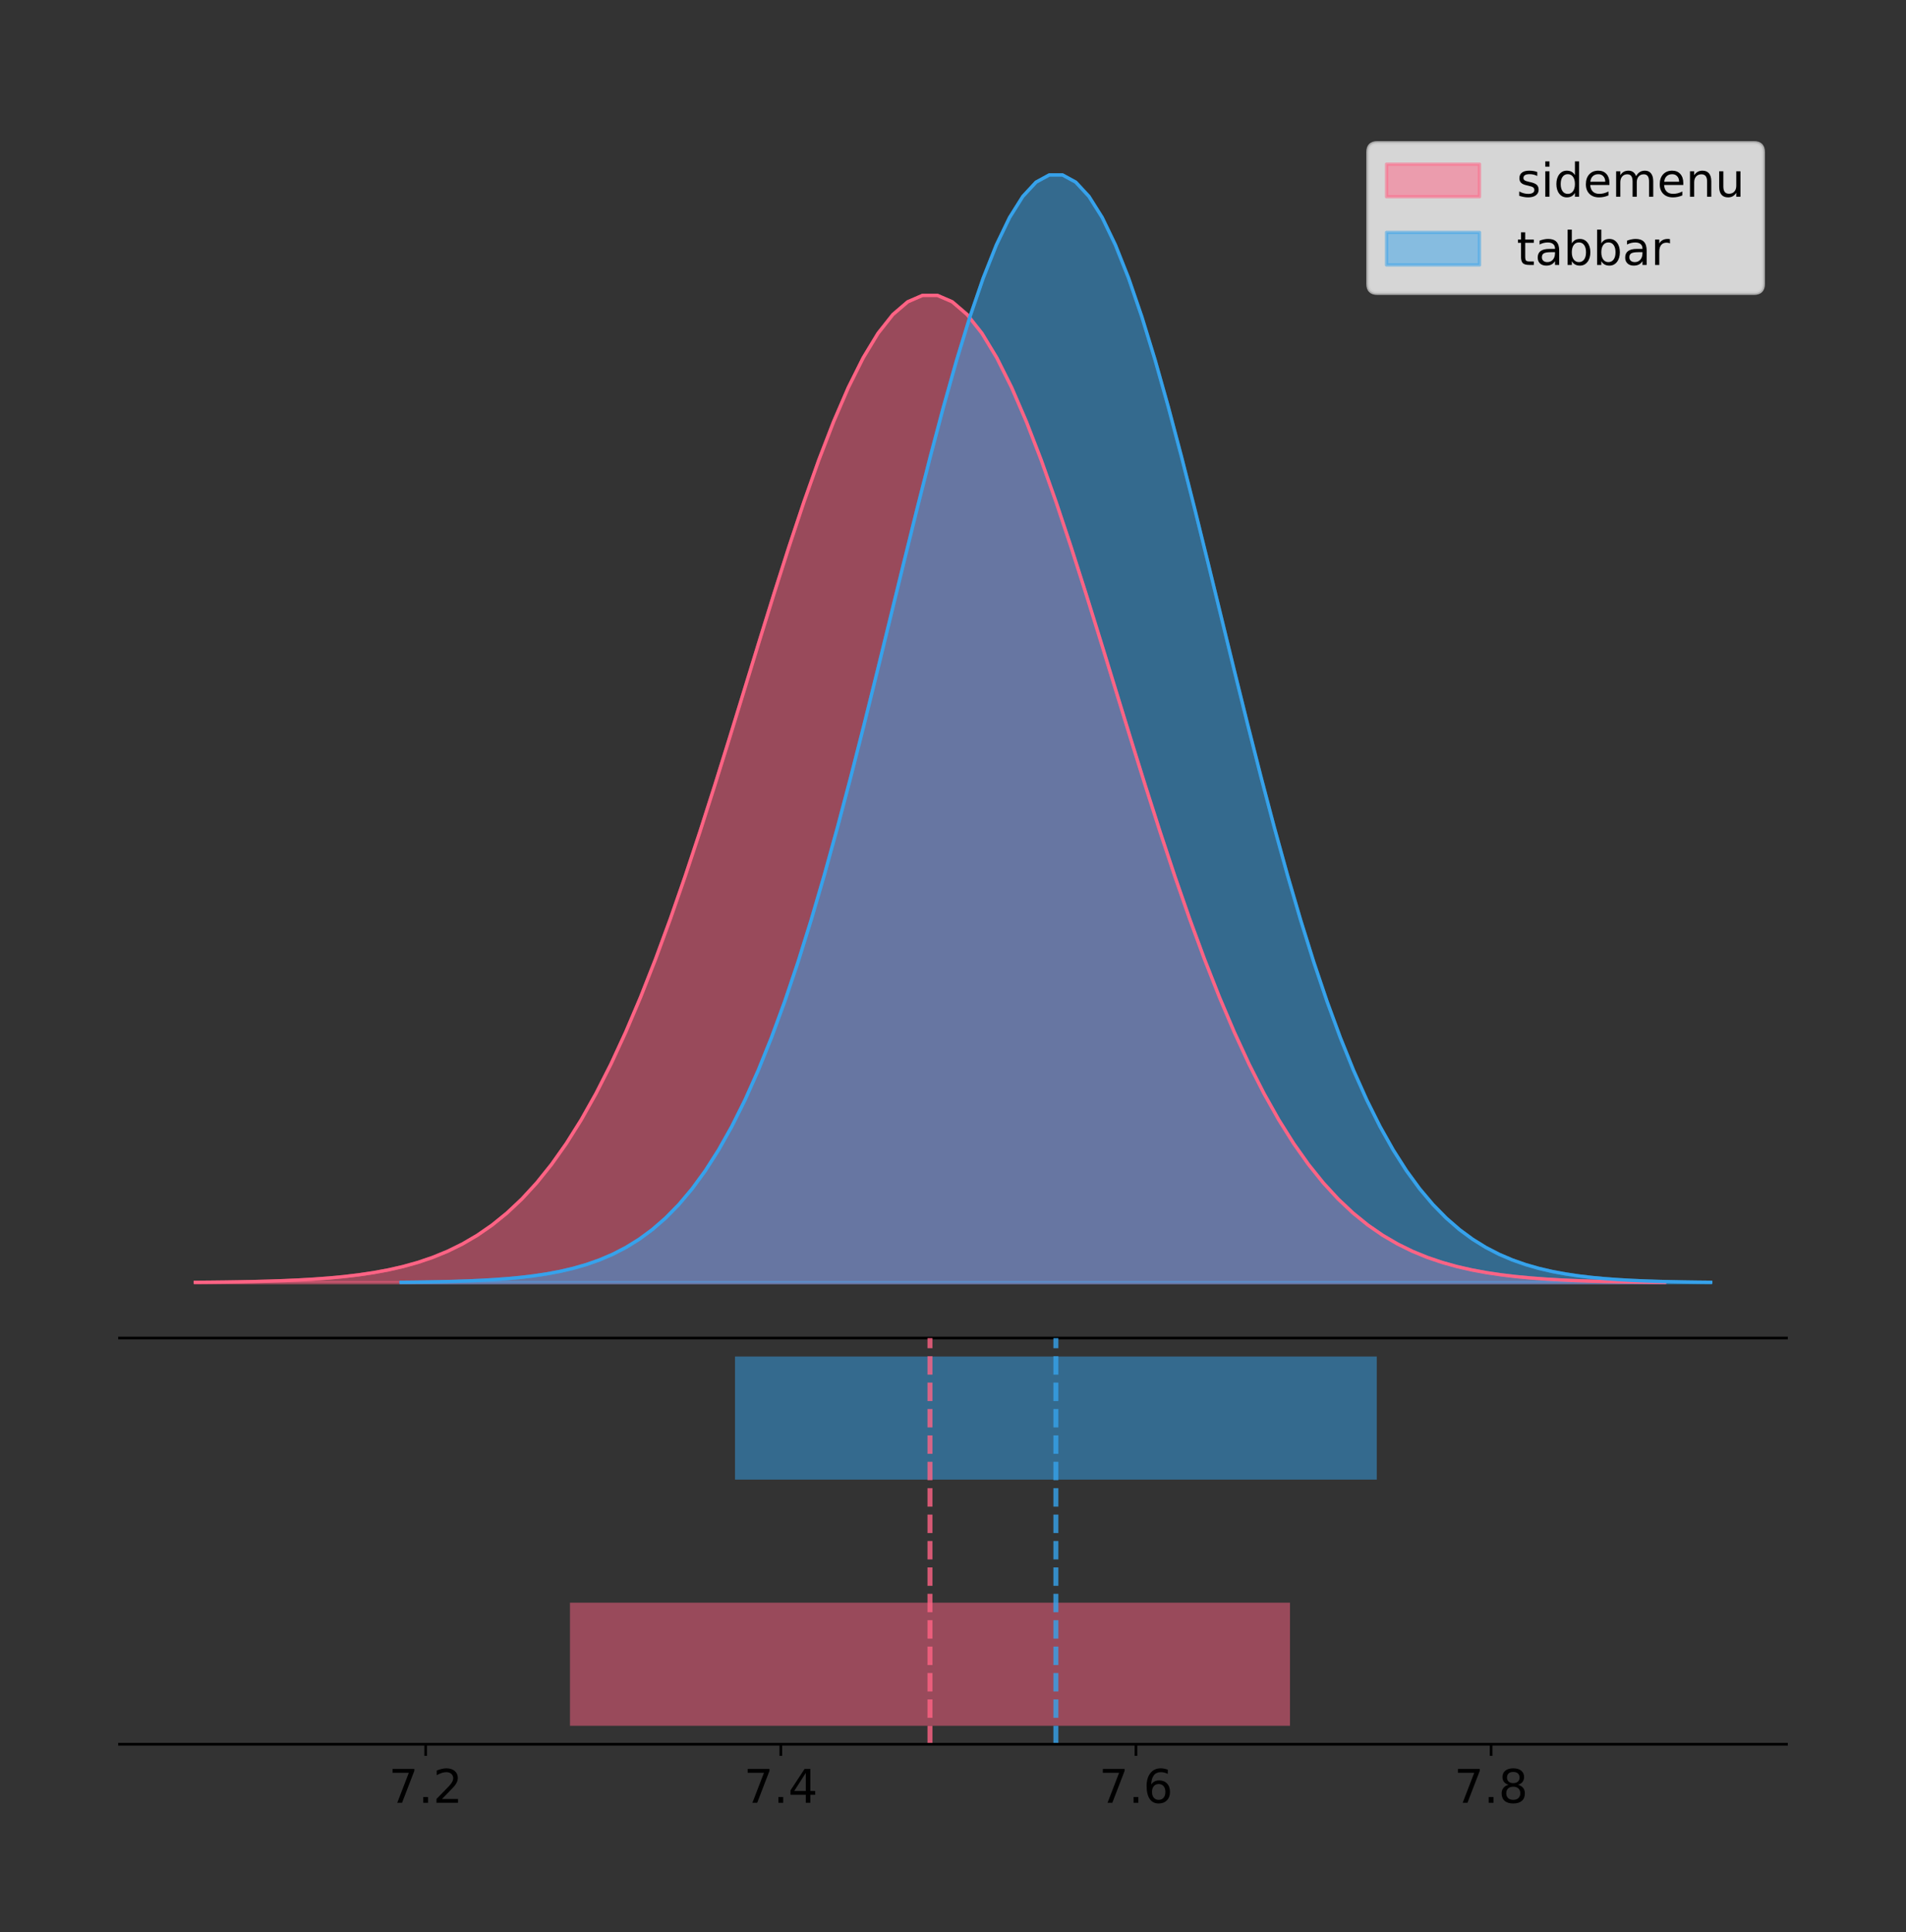 <?xml version="1.0" encoding="utf-8" standalone="no"?>
<!DOCTYPE svg PUBLIC "-//W3C//DTD SVG 1.1//EN"
  "http://www.w3.org/Graphics/SVG/1.1/DTD/svg11.dtd">
<!-- Created with matplotlib (https://matplotlib.org/) -->
<svg height="581.789pt" version="1.1" viewBox="0 0 574.2 581.789" width="574.2pt" xmlns="http://www.w3.org/2000/svg" xmlns:xlink="http://www.w3.org/1999/xlink">
 <rect x="0" y="0" width="574.2" height="581.789" fill="#333333" stroke="none"/>
 <defs>
  <style type="text/css">
*{stroke-linecap:butt;stroke-linejoin:round;}
  </style>
 </defs>
 <g id="figure_1">
  <g id="patch_1">
   <path d="M 0 581.789 
L 574.2 581.789 
L 574.2 0 
L 0 0 
z
" style="fill:none;"/>
  </g>
  <g id="axes_1">
   <g id="patch_2">
    <path d="M 36 402.93 
L 538.2 402.93 
L 538.2 36 
L 36 36 
z
" style="fill:none;"/>
   </g>
   <g id="PolyCollection_1">
    <defs>
     <path d="M 58.827 -195.538 
L 58.827 -195.638 
L 63.299 -195.675 
L 67.77 -195.726 
L 72.242 -195.794 
L 76.713 -195.883 
L 81.185 -196.001 
L 85.656 -196.155 
L 90.128 -196.355 
L 94.599 -196.613 
L 99.071 -196.943 
L 103.542 -197.363 
L 108.014 -197.892 
L 112.486 -198.555 
L 116.957 -199.379 
L 121.429 -200.397 
L 125.9 -201.645 
L 130.372 -203.163 
L 134.843 -204.997 
L 139.315 -207.195 
L 143.786 -209.811 
L 148.258 -212.899 
L 152.729 -216.519 
L 157.201 -220.728 
L 161.672 -225.585 
L 166.144 -231.145 
L 170.615 -237.459 
L 175.087 -244.572 
L 179.558 -252.518 
L 184.03 -261.321 
L 188.501 -270.989 
L 192.973 -281.515 
L 197.444 -292.872 
L 201.916 -305.012 
L 206.387 -317.865 
L 210.859 -331.337 
L 215.33 -345.312 
L 219.802 -359.65 
L 224.274 -374.189 
L 228.745 -388.751 
L 233.217 -403.14 
L 237.688 -417.149 
L 242.16 -430.564 
L 246.631 -443.168 
L 251.103 -454.749 
L 255.574 -465.107 
L 260.046 -474.053 
L 264.517 -481.424 
L 268.989 -487.079 
L 273.46 -490.912 
L 277.932 -492.847 
L 282.403 -492.847 
L 286.875 -490.912 
L 291.346 -487.079 
L 295.818 -481.424 
L 300.289 -474.053 
L 304.761 -465.107 
L 309.232 -454.749 
L 313.704 -443.168 
L 318.175 -430.564 
L 322.647 -417.149 
L 327.118 -403.14 
L 331.59 -388.751 
L 336.062 -374.189 
L 340.533 -359.65 
L 345.005 -345.312 
L 349.476 -331.337 
L 353.948 -317.865 
L 358.419 -305.012 
L 362.891 -292.872 
L 367.362 -281.515 
L 371.834 -270.989 
L 376.305 -261.321 
L 380.777 -252.518 
L 385.248 -244.572 
L 389.72 -237.459 
L 394.191 -231.145 
L 398.663 -225.585 
L 403.134 -220.728 
L 407.606 -216.519 
L 412.077 -212.899 
L 416.549 -209.811 
L 421.02 -207.195 
L 425.492 -204.997 
L 429.963 -203.163 
L 434.435 -201.645 
L 438.906 -200.397 
L 443.378 -199.379 
L 447.85 -198.555 
L 452.321 -197.892 
L 456.793 -197.363 
L 461.264 -196.943 
L 465.736 -196.613 
L 470.207 -196.355 
L 474.679 -196.155 
L 479.15 -196.001 
L 483.622 -195.883 
L 488.093 -195.794 
L 492.565 -195.726 
L 497.036 -195.675 
L 501.508 -195.638 
L 501.508 -195.538 
L 501.508 -195.538 
L 497.036 -195.538 
L 492.565 -195.538 
L 488.093 -195.538 
L 483.622 -195.538 
L 479.15 -195.538 
L 474.679 -195.538 
L 470.207 -195.538 
L 465.736 -195.538 
L 461.264 -195.538 
L 456.793 -195.538 
L 452.321 -195.538 
L 447.85 -195.538 
L 443.378 -195.538 
L 438.906 -195.538 
L 434.435 -195.538 
L 429.963 -195.538 
L 425.492 -195.538 
L 421.02 -195.538 
L 416.549 -195.538 
L 412.077 -195.538 
L 407.606 -195.538 
L 403.134 -195.538 
L 398.663 -195.538 
L 394.191 -195.538 
L 389.72 -195.538 
L 385.248 -195.538 
L 380.777 -195.538 
L 376.305 -195.538 
L 371.834 -195.538 
L 367.362 -195.538 
L 362.891 -195.538 
L 358.419 -195.538 
L 353.948 -195.538 
L 349.476 -195.538 
L 345.005 -195.538 
L 340.533 -195.538 
L 336.062 -195.538 
L 331.59 -195.538 
L 327.118 -195.538 
L 322.647 -195.538 
L 318.175 -195.538 
L 313.704 -195.538 
L 309.232 -195.538 
L 304.761 -195.538 
L 300.289 -195.538 
L 295.818 -195.538 
L 291.346 -195.538 
L 286.875 -195.538 
L 282.403 -195.538 
L 277.932 -195.538 
L 273.46 -195.538 
L 268.989 -195.538 
L 264.517 -195.538 
L 260.046 -195.538 
L 255.574 -195.538 
L 251.103 -195.538 
L 246.631 -195.538 
L 242.16 -195.538 
L 237.688 -195.538 
L 233.217 -195.538 
L 228.745 -195.538 
L 224.274 -195.538 
L 219.802 -195.538 
L 215.33 -195.538 
L 210.859 -195.538 
L 206.387 -195.538 
L 201.916 -195.538 
L 197.444 -195.538 
L 192.973 -195.538 
L 188.501 -195.538 
L 184.03 -195.538 
L 179.558 -195.538 
L 175.087 -195.538 
L 170.615 -195.538 
L 166.144 -195.538 
L 161.672 -195.538 
L 157.201 -195.538 
L 152.729 -195.538 
L 148.258 -195.538 
L 143.786 -195.538 
L 139.315 -195.538 
L 134.843 -195.538 
L 130.372 -195.538 
L 125.9 -195.538 
L 121.429 -195.538 
L 116.957 -195.538 
L 112.486 -195.538 
L 108.014 -195.538 
L 103.542 -195.538 
L 99.071 -195.538 
L 94.599 -195.538 
L 90.128 -195.538 
L 85.656 -195.538 
L 81.185 -195.538 
L 76.713 -195.538 
L 72.242 -195.538 
L 67.77 -195.538 
L 63.299 -195.538 
L 58.827 -195.538 
z
" id="m87ad0e174f" style="stroke:#ff6384;stroke-opacity:0.5;"/>
    </defs>
    <g clip-path="url(#p7eeecc9b6b)">
     <use style="fill:#ff6384;fill-opacity:0.5;stroke:#ff6384;stroke-opacity:0.5;" x="0" xlink:href="#m87ad0e174f" y="581.789"/>
    </g>
   </g>
   <g id="PolyCollection_2">
    <defs>
     <path d="M 120.817 -195.538 
L 120.817 -195.65 
L 124.803 -195.692 
L 128.788 -195.749 
L 132.774 -195.825 
L 136.759 -195.925 
L 140.744 -196.058 
L 144.73 -196.23 
L 148.715 -196.455 
L 152.701 -196.744 
L 156.686 -197.115 
L 160.671 -197.585 
L 164.657 -198.179 
L 168.642 -198.923 
L 172.628 -199.848 
L 176.613 -200.99 
L 180.598 -202.39 
L 184.584 -204.093 
L 188.569 -206.151 
L 192.555 -208.617 
L 196.54 -211.552 
L 200.526 -215.017 
L 204.511 -219.078 
L 208.496 -223.801 
L 212.482 -229.25 
L 216.467 -235.488 
L 220.453 -242.572 
L 224.438 -250.552 
L 228.423 -259.468 
L 232.409 -269.344 
L 236.394 -280.192 
L 240.38 -292.002 
L 244.365 -304.744 
L 248.35 -318.365 
L 252.336 -332.786 
L 256.321 -347.901 
L 260.307 -363.58 
L 264.292 -379.667 
L 268.277 -395.98 
L 272.263 -412.318 
L 276.248 -428.462 
L 280.234 -444.18 
L 284.219 -459.23 
L 288.204 -473.372 
L 292.19 -486.366 
L 296.175 -497.987 
L 300.161 -508.025 
L 304.146 -516.294 
L 308.132 -522.64 
L 312.117 -526.94 
L 316.102 -529.111 
L 320.088 -529.111 
L 324.073 -526.94 
L 328.059 -522.64 
L 332.044 -516.294 
L 336.029 -508.025 
L 340.015 -497.987 
L 344 -486.366 
L 347.986 -473.372 
L 351.971 -459.23 
L 355.956 -444.18 
L 359.942 -428.462 
L 363.927 -412.318 
L 367.913 -395.98 
L 371.898 -379.667 
L 375.883 -363.58 
L 379.869 -347.901 
L 383.854 -332.786 
L 387.84 -318.365 
L 391.825 -304.744 
L 395.81 -292.002 
L 399.796 -280.192 
L 403.781 -269.344 
L 407.767 -259.468 
L 411.752 -250.552 
L 415.738 -242.572 
L 419.723 -235.488 
L 423.708 -229.25 
L 427.694 -223.801 
L 431.679 -219.078 
L 435.665 -215.017 
L 439.65 -211.552 
L 443.635 -208.617 
L 447.621 -206.151 
L 451.606 -204.093 
L 455.592 -202.39 
L 459.577 -200.99 
L 463.562 -199.848 
L 467.548 -198.923 
L 471.533 -198.179 
L 475.519 -197.585 
L 479.504 -197.115 
L 483.489 -196.744 
L 487.475 -196.455 
L 491.46 -196.23 
L 495.446 -196.058 
L 499.431 -195.925 
L 503.417 -195.825 
L 507.402 -195.749 
L 511.387 -195.692 
L 515.373 -195.65 
L 515.373 -195.538 
L 515.373 -195.538 
L 511.387 -195.538 
L 507.402 -195.538 
L 503.417 -195.538 
L 499.431 -195.538 
L 495.446 -195.538 
L 491.46 -195.538 
L 487.475 -195.538 
L 483.489 -195.538 
L 479.504 -195.538 
L 475.519 -195.538 
L 471.533 -195.538 
L 467.548 -195.538 
L 463.562 -195.538 
L 459.577 -195.538 
L 455.592 -195.538 
L 451.606 -195.538 
L 447.621 -195.538 
L 443.635 -195.538 
L 439.65 -195.538 
L 435.665 -195.538 
L 431.679 -195.538 
L 427.694 -195.538 
L 423.708 -195.538 
L 419.723 -195.538 
L 415.738 -195.538 
L 411.752 -195.538 
L 407.767 -195.538 
L 403.781 -195.538 
L 399.796 -195.538 
L 395.81 -195.538 
L 391.825 -195.538 
L 387.84 -195.538 
L 383.854 -195.538 
L 379.869 -195.538 
L 375.883 -195.538 
L 371.898 -195.538 
L 367.913 -195.538 
L 363.927 -195.538 
L 359.942 -195.538 
L 355.956 -195.538 
L 351.971 -195.538 
L 347.986 -195.538 
L 344 -195.538 
L 340.015 -195.538 
L 336.029 -195.538 
L 332.044 -195.538 
L 328.059 -195.538 
L 324.073 -195.538 
L 320.088 -195.538 
L 316.102 -195.538 
L 312.117 -195.538 
L 308.132 -195.538 
L 304.146 -195.538 
L 300.161 -195.538 
L 296.175 -195.538 
L 292.19 -195.538 
L 288.204 -195.538 
L 284.219 -195.538 
L 280.234 -195.538 
L 276.248 -195.538 
L 272.263 -195.538 
L 268.277 -195.538 
L 264.292 -195.538 
L 260.307 -195.538 
L 256.321 -195.538 
L 252.336 -195.538 
L 248.35 -195.538 
L 244.365 -195.538 
L 240.38 -195.538 
L 236.394 -195.538 
L 232.409 -195.538 
L 228.423 -195.538 
L 224.438 -195.538 
L 220.453 -195.538 
L 216.467 -195.538 
L 212.482 -195.538 
L 208.496 -195.538 
L 204.511 -195.538 
L 200.526 -195.538 
L 196.54 -195.538 
L 192.555 -195.538 
L 188.569 -195.538 
L 184.584 -195.538 
L 180.598 -195.538 
L 176.613 -195.538 
L 172.628 -195.538 
L 168.642 -195.538 
L 164.657 -195.538 
L 160.671 -195.538 
L 156.686 -195.538 
L 152.701 -195.538 
L 148.715 -195.538 
L 144.73 -195.538 
L 140.744 -195.538 
L 136.759 -195.538 
L 132.774 -195.538 
L 128.788 -195.538 
L 124.803 -195.538 
L 120.817 -195.538 
z
" id="ma59c168925" style="stroke:#36a2eb;stroke-opacity:0.5;"/>
    </defs>
    <g clip-path="url(#p7eeecc9b6b)">
     <use style="fill:#36a2eb;fill-opacity:0.5;stroke:#36a2eb;stroke-opacity:0.5;" x="0" xlink:href="#ma59c168925" y="581.789"/>
    </g>
   </g>
   <g id="line2d_1">
    <path clip-path="url(#p7eeecc9b6b)" d="M 58.827 386.152 
L 63.299 386.114 
L 67.77 386.063 
L 72.242 385.996 
L 76.713 385.906 
L 81.185 385.788 
L 85.656 385.634 
L 90.128 385.434 
L 94.599 385.176 
L 99.071 384.846 
L 103.542 384.427 
L 108.014 383.897 
L 112.486 383.234 
L 116.957 382.41 
L 121.429 381.392 
L 125.9 380.144 
L 130.372 378.626 
L 134.843 376.792 
L 139.315 374.594 
L 143.786 371.979 
L 148.258 368.89 
L 152.729 365.27 
L 157.201 361.061 
L 161.672 356.204 
L 166.144 350.644 
L 170.615 344.33 
L 175.087 337.218 
L 179.558 329.272 
L 184.03 320.469 
L 188.501 310.8 
L 192.973 300.274 
L 197.444 288.917 
L 201.916 276.777 
L 206.387 263.924 
L 210.859 250.452 
L 215.33 236.477 
L 219.802 222.14 
L 224.274 207.6 
L 228.745 193.038 
L 233.217 178.649 
L 237.688 164.64 
L 242.16 151.226 
L 246.631 138.622 
L 251.103 127.04 
L 255.574 116.683 
L 260.046 107.736 
L 264.517 100.366 
L 268.989 94.71 
L 273.46 90.877 
L 277.932 88.942 
L 282.403 88.942 
L 286.875 90.877 
L 291.346 94.71 
L 295.818 100.366 
L 300.289 107.736 
L 304.761 116.683 
L 309.232 127.04 
L 313.704 138.622 
L 318.175 151.226 
L 322.647 164.64 
L 327.118 178.649 
L 331.59 193.038 
L 336.062 207.6 
L 340.533 222.14 
L 345.005 236.477 
L 349.476 250.452 
L 353.948 263.924 
L 358.419 276.777 
L 362.891 288.917 
L 367.362 300.274 
L 371.834 310.8 
L 376.305 320.469 
L 380.777 329.272 
L 385.248 337.218 
L 389.72 344.33 
L 394.191 350.644 
L 398.663 356.204 
L 403.134 361.061 
L 407.606 365.27 
L 412.077 368.89 
L 416.549 371.979 
L 421.02 374.594 
L 425.492 376.792 
L 429.963 378.626 
L 434.435 380.144 
L 438.906 381.392 
L 443.378 382.41 
L 447.85 383.234 
L 452.321 383.897 
L 456.793 384.427 
L 461.264 384.846 
L 465.736 385.176 
L 470.207 385.434 
L 474.679 385.634 
L 479.15 385.788 
L 483.622 385.906 
L 488.093 385.996 
L 492.565 386.063 
L 497.036 386.114 
L 501.508 386.152 
" style="fill:none;stroke:#ff6384;stroke-linecap:square;"/>
   </g>
   <g id="line2d_2">
    <path clip-path="url(#p7eeecc9b6b)" d="M 120.817 386.139 
L 124.803 386.097 
L 128.788 386.04 
L 132.774 385.965 
L 136.759 385.864 
L 140.744 385.732 
L 144.73 385.559 
L 148.715 385.334 
L 152.701 385.045 
L 156.686 384.675 
L 160.671 384.204 
L 164.657 383.61 
L 168.642 382.867 
L 172.628 381.941 
L 176.613 380.799 
L 180.598 379.399 
L 184.584 377.696 
L 188.569 375.639 
L 192.555 373.172 
L 196.54 370.238 
L 200.526 366.772 
L 204.511 362.711 
L 208.496 357.989 
L 212.482 352.539 
L 216.467 346.301 
L 220.453 339.217 
L 224.438 331.237 
L 228.423 322.322 
L 232.409 312.445 
L 236.394 301.597 
L 240.38 289.787 
L 244.365 277.045 
L 248.35 263.424 
L 252.336 249.004 
L 256.321 233.888 
L 260.307 218.209 
L 264.292 202.123 
L 268.277 185.809 
L 272.263 169.471 
L 276.248 153.327 
L 280.234 137.61 
L 284.219 122.559 
L 288.204 108.418 
L 292.19 95.423 
L 296.175 83.803 
L 300.161 73.765 
L 304.146 65.495 
L 308.132 59.15 
L 312.117 54.85 
L 316.102 52.679 
L 320.088 52.679 
L 324.073 54.85 
L 328.059 59.15 
L 332.044 65.495 
L 336.029 73.765 
L 340.015 83.803 
L 344 95.423 
L 347.986 108.418 
L 351.971 122.559 
L 355.956 137.61 
L 359.942 153.327 
L 363.927 169.471 
L 367.913 185.809 
L 371.898 202.123 
L 375.883 218.209 
L 379.869 233.888 
L 383.854 249.004 
L 387.84 263.424 
L 391.825 277.045 
L 395.81 289.787 
L 399.796 301.597 
L 403.781 312.445 
L 407.767 322.322 
L 411.752 331.237 
L 415.738 339.217 
L 419.723 346.301 
L 423.708 352.539 
L 427.694 357.989 
L 431.679 362.711 
L 435.665 366.772 
L 439.65 370.238 
L 443.635 373.172 
L 447.621 375.639 
L 451.606 377.696 
L 455.592 379.399 
L 459.577 380.799 
L 463.562 381.941 
L 467.548 382.867 
L 471.533 383.61 
L 475.519 384.204 
L 479.504 384.675 
L 483.489 385.045 
L 487.475 385.334 
L 491.46 385.559 
L 495.446 385.732 
L 499.431 385.864 
L 503.417 385.965 
L 507.402 386.04 
L 511.387 386.097 
L 515.373 386.139 
" style="fill:none;stroke:#36a2eb;stroke-linecap:square;"/>
   </g>
   <g id="patch_3">
    <path d="M 36 402.93 
L 538.2 402.93 
" style="fill:none;stroke:#000000;stroke-linecap:square;stroke-linejoin:miter;stroke-width:0.8;"/>
   </g>
   <g id="legend_1">
    <g id="patch_4">
     <path d="M 414.919 88.299 
L 528.4 88.299 
Q 531.2 88.299 531.2 85.499 
L 531.2 45.8 
Q 531.2 43 528.4 43 
L 414.919 43 
Q 412.119 43 412.119 45.8 
L 412.119 85.499 
Q 412.119 88.299 414.919 88.299 
z
" style="fill:#ffffff;opacity:0.8;stroke:#cccccc;stroke-linejoin:miter;"/>
    </g>
    <g id="patch_5">
     <path d="M 417.719 59.238 
L 445.719 59.238 
L 445.719 49.438 
L 417.719 49.438 
z
" style="fill:#ff6384;opacity:0.5;stroke:#ff6384;stroke-linejoin:miter;"/>
    </g>
    <g id="text_1">
     <!-- sidemenu -->
     <defs>
      <path d="M 44.281 53.078 
L 44.281 44.578 
Q 40.484 46.531 36.375 47.5 
Q 32.281 48.484 27.875 48.484 
Q 21.188 48.484 17.844 46.438 
Q 14.5 44.391 14.5 40.281 
Q 14.5 37.156 16.891 35.375 
Q 19.281 33.594 26.516 31.984 
L 29.594 31.297 
Q 39.156 29.25 43.188 25.516 
Q 47.219 21.781 47.219 15.094 
Q 47.219 7.469 41.188 3.016 
Q 35.156 -1.422 24.609 -1.422 
Q 20.219 -1.422 15.453 -0.562 
Q 10.688 0.297 5.422 2 
L 5.422 11.281 
Q 10.406 8.688 15.234 7.391 
Q 20.062 6.109 24.812 6.109 
Q 31.156 6.109 34.562 8.281 
Q 37.984 10.453 37.984 14.406 
Q 37.984 18.062 35.516 20.016 
Q 33.062 21.969 24.703 23.781 
L 21.578 24.516 
Q 13.234 26.266 9.516 29.906 
Q 5.812 33.547 5.812 39.891 
Q 5.812 47.609 11.281 51.797 
Q 16.75 56 26.812 56 
Q 31.781 56 36.172 55.266 
Q 40.578 54.547 44.281 53.078 
z
" id="DejaVuSans-115"/>
      <path d="M 9.422 54.688 
L 18.406 54.688 
L 18.406 0 
L 9.422 0 
z
M 9.422 75.984 
L 18.406 75.984 
L 18.406 64.594 
L 9.422 64.594 
z
" id="DejaVuSans-105"/>
      <path d="M 45.406 46.391 
L 45.406 75.984 
L 54.391 75.984 
L 54.391 0 
L 45.406 0 
L 45.406 8.203 
Q 42.578 3.328 38.25 0.953 
Q 33.938 -1.422 27.875 -1.422 
Q 17.969 -1.422 11.734 6.484 
Q 5.516 14.406 5.516 27.297 
Q 5.516 40.188 11.734 48.094 
Q 17.969 56 27.875 56 
Q 33.938 56 38.25 53.625 
Q 42.578 51.266 45.406 46.391 
z
M 14.797 27.297 
Q 14.797 17.391 18.875 11.75 
Q 22.953 6.109 30.078 6.109 
Q 37.203 6.109 41.297 11.75 
Q 45.406 17.391 45.406 27.297 
Q 45.406 37.203 41.297 42.844 
Q 37.203 48.484 30.078 48.484 
Q 22.953 48.484 18.875 42.844 
Q 14.797 37.203 14.797 27.297 
z
" id="DejaVuSans-100"/>
      <path d="M 56.203 29.594 
L 56.203 25.203 
L 14.891 25.203 
Q 15.484 15.922 20.484 11.062 
Q 25.484 6.203 34.422 6.203 
Q 39.594 6.203 44.453 7.469 
Q 49.312 8.734 54.109 11.281 
L 54.109 2.781 
Q 49.266 0.734 44.188 -0.344 
Q 39.109 -1.422 33.891 -1.422 
Q 20.797 -1.422 13.156 6.188 
Q 5.516 13.812 5.516 26.812 
Q 5.516 40.234 12.766 48.109 
Q 20.016 56 32.328 56 
Q 43.359 56 49.781 48.891 
Q 56.203 41.797 56.203 29.594 
z
M 47.219 32.234 
Q 47.125 39.594 43.094 43.984 
Q 39.062 48.391 32.422 48.391 
Q 24.906 48.391 20.391 44.141 
Q 15.875 39.891 15.188 32.172 
z
" id="DejaVuSans-101"/>
      <path d="M 52 44.188 
Q 55.375 50.25 60.062 53.125 
Q 64.75 56 71.094 56 
Q 79.641 56 84.281 50.016 
Q 88.922 44.047 88.922 33.016 
L 88.922 0 
L 79.891 0 
L 79.891 32.719 
Q 79.891 40.578 77.094 44.375 
Q 74.312 48.188 68.609 48.188 
Q 61.625 48.188 57.562 43.547 
Q 53.516 38.922 53.516 30.906 
L 53.516 0 
L 44.484 0 
L 44.484 32.719 
Q 44.484 40.625 41.703 44.406 
Q 38.922 48.188 33.109 48.188 
Q 26.219 48.188 22.156 43.531 
Q 18.109 38.875 18.109 30.906 
L 18.109 0 
L 9.078 0 
L 9.078 54.688 
L 18.109 54.688 
L 18.109 46.188 
Q 21.188 51.219 25.484 53.609 
Q 29.781 56 35.688 56 
Q 41.656 56 45.828 52.969 
Q 50 49.953 52 44.188 
z
" id="DejaVuSans-109"/>
      <path d="M 54.891 33.016 
L 54.891 0 
L 45.906 0 
L 45.906 32.719 
Q 45.906 40.484 42.875 44.328 
Q 39.844 48.188 33.797 48.188 
Q 26.516 48.188 22.312 43.547 
Q 18.109 38.922 18.109 30.906 
L 18.109 0 
L 9.078 0 
L 9.078 54.688 
L 18.109 54.688 
L 18.109 46.188 
Q 21.344 51.125 25.703 53.562 
Q 30.078 56 35.797 56 
Q 45.219 56 50.047 50.172 
Q 54.891 44.344 54.891 33.016 
z
" id="DejaVuSans-110"/>
      <path d="M 8.5 21.578 
L 8.5 54.688 
L 17.484 54.688 
L 17.484 21.922 
Q 17.484 14.156 20.5 10.266 
Q 23.531 6.391 29.594 6.391 
Q 36.859 6.391 41.078 11.031 
Q 45.312 15.672 45.312 23.688 
L 45.312 54.688 
L 54.297 54.688 
L 54.297 0 
L 45.312 0 
L 45.312 8.406 
Q 42.047 3.422 37.719 1 
Q 33.406 -1.422 27.688 -1.422 
Q 18.266 -1.422 13.375 4.438 
Q 8.5 10.297 8.5 21.578 
z
M 31.109 56 
z
" id="DejaVuSans-117"/>
     </defs>
     <g transform="translate(456.919 59.238)scale(0.14 -0.14)">
      <use xlink:href="#DejaVuSans-115"/>
      <use x="52.1" xlink:href="#DejaVuSans-105"/>
      <use x="79.883" xlink:href="#DejaVuSans-100"/>
      <use x="143.359" xlink:href="#DejaVuSans-101"/>
      <use x="204.883" xlink:href="#DejaVuSans-109"/>
      <use x="302.295" xlink:href="#DejaVuSans-101"/>
      <use x="363.818" xlink:href="#DejaVuSans-110"/>
      <use x="427.197" xlink:href="#DejaVuSans-117"/>
     </g>
    </g>
    <g id="patch_6">
     <path d="M 417.719 79.787 
L 445.719 79.787 
L 445.719 69.987 
L 417.719 69.987 
z
" style="fill:#36a2eb;opacity:0.5;stroke:#36a2eb;stroke-linejoin:miter;"/>
    </g>
    <g id="text_2">
     <!-- tabbar -->
     <defs>
      <path d="M 18.312 70.219 
L 18.312 54.688 
L 36.812 54.688 
L 36.812 47.703 
L 18.312 47.703 
L 18.312 18.016 
Q 18.312 11.328 20.141 9.422 
Q 21.969 7.516 27.594 7.516 
L 36.812 7.516 
L 36.812 0 
L 27.594 0 
Q 17.188 0 13.234 3.875 
Q 9.281 7.766 9.281 18.016 
L 9.281 47.703 
L 2.688 47.703 
L 2.688 54.688 
L 9.281 54.688 
L 9.281 70.219 
z
" id="DejaVuSans-116"/>
      <path d="M 34.281 27.484 
Q 23.391 27.484 19.188 25 
Q 14.984 22.516 14.984 16.5 
Q 14.984 11.719 18.141 8.906 
Q 21.297 6.109 26.703 6.109 
Q 34.188 6.109 38.703 11.406 
Q 43.219 16.703 43.219 25.484 
L 43.219 27.484 
z
M 52.203 31.203 
L 52.203 0 
L 43.219 0 
L 43.219 8.297 
Q 40.141 3.328 35.547 0.953 
Q 30.953 -1.422 24.312 -1.422 
Q 15.922 -1.422 10.953 3.297 
Q 6 8.016 6 15.922 
Q 6 25.141 12.172 29.828 
Q 18.359 34.516 30.609 34.516 
L 43.219 34.516 
L 43.219 35.406 
Q 43.219 41.609 39.141 45 
Q 35.062 48.391 27.688 48.391 
Q 23 48.391 18.547 47.266 
Q 14.109 46.141 10.016 43.891 
L 10.016 52.203 
Q 14.938 54.109 19.578 55.047 
Q 24.219 56 28.609 56 
Q 40.484 56 46.344 49.844 
Q 52.203 43.703 52.203 31.203 
z
" id="DejaVuSans-97"/>
      <path d="M 48.688 27.297 
Q 48.688 37.203 44.609 42.844 
Q 40.531 48.484 33.406 48.484 
Q 26.266 48.484 22.188 42.844 
Q 18.109 37.203 18.109 27.297 
Q 18.109 17.391 22.188 11.75 
Q 26.266 6.109 33.406 6.109 
Q 40.531 6.109 44.609 11.75 
Q 48.688 17.391 48.688 27.297 
z
M 18.109 46.391 
Q 20.953 51.266 25.266 53.625 
Q 29.594 56 35.594 56 
Q 45.562 56 51.781 48.094 
Q 58.016 40.188 58.016 27.297 
Q 58.016 14.406 51.781 6.484 
Q 45.562 -1.422 35.594 -1.422 
Q 29.594 -1.422 25.266 0.953 
Q 20.953 3.328 18.109 8.203 
L 18.109 0 
L 9.078 0 
L 9.078 75.984 
L 18.109 75.984 
z
" id="DejaVuSans-98"/>
      <path d="M 41.109 46.297 
Q 39.594 47.172 37.812 47.578 
Q 36.031 48 33.891 48 
Q 26.266 48 22.188 43.047 
Q 18.109 38.094 18.109 28.812 
L 18.109 0 
L 9.078 0 
L 9.078 54.688 
L 18.109 54.688 
L 18.109 46.188 
Q 20.953 51.172 25.484 53.578 
Q 30.031 56 36.531 56 
Q 37.453 56 38.578 55.875 
Q 39.703 55.766 41.062 55.516 
z
" id="DejaVuSans-114"/>
     </defs>
     <g transform="translate(456.919 79.787)scale(0.14 -0.14)">
      <use xlink:href="#DejaVuSans-116"/>
      <use x="39.209" xlink:href="#DejaVuSans-97"/>
      <use x="100.488" xlink:href="#DejaVuSans-98"/>
      <use x="163.965" xlink:href="#DejaVuSans-98"/>
      <use x="227.441" xlink:href="#DejaVuSans-97"/>
      <use x="288.721" xlink:href="#DejaVuSans-114"/>
     </g>
    </g>
   </g>
  </g>
  <g id="axes_2">
   <g id="patch_7">
    <path d="M 36 525.24 
L 538.2 525.24 
L 538.2 402.93 
L 36 402.93 
z
" style="fill:none;"/>
   </g>
   <g id="patch_8">
    <path clip-path="url(#pd4158dc5f6)" d="M 171.711 519.68 
L 388.624 519.68 
L 388.624 482.617 
L 171.711 482.617 
z
" style="fill:#ff6384;opacity:0.5;"/>
   </g>
   <g id="patch_9">
    <path clip-path="url(#pd4158dc5f6)" d="M 221.429 445.553 
L 414.761 445.553 
L 414.761 408.49 
L 221.429 408.49 
z
" style="fill:#36a2eb;opacity:0.5;"/>
   </g>
   <g id="matplotlib.axis_1">
    <g id="xtick_1">
     <g id="line2d_3">
      <defs>
       <path d="M 0 0 
L 0 3.5 
" id="mbec5b7cf11" style="stroke:#000000;stroke-width:0.8;"/>
      </defs>
      <g>
       <use style="stroke:#000000;stroke-width:0.8;" x="128.243" xlink:href="#mbec5b7cf11" y="525.24"/>
      </g>
     </g>
     <g id="text_3">
      <!-- 7.2 -->
      <defs>
       <path d="M 8.203 72.906 
L 55.078 72.906 
L 55.078 68.703 
L 28.609 0 
L 18.312 0 
L 43.219 64.594 
L 8.203 64.594 
z
" id="DejaVuSans-55"/>
       <path d="M 10.688 12.406 
L 21 12.406 
L 21 0 
L 10.688 0 
z
" id="DejaVuSans-46"/>
       <path d="M 19.188 8.297 
L 53.609 8.297 
L 53.609 0 
L 7.328 0 
L 7.328 8.297 
Q 12.938 14.109 22.625 23.891 
Q 32.328 33.688 34.812 36.531 
Q 39.547 41.844 41.422 45.531 
Q 43.312 49.219 43.312 52.781 
Q 43.312 58.594 39.234 62.25 
Q 35.156 65.922 28.609 65.922 
Q 23.969 65.922 18.812 64.312 
Q 13.672 62.703 7.812 59.422 
L 7.812 69.391 
Q 13.766 71.781 18.938 73 
Q 24.125 74.219 28.422 74.219 
Q 39.75 74.219 46.484 68.547 
Q 53.219 62.891 53.219 53.422 
Q 53.219 48.922 51.531 44.891 
Q 49.859 40.875 45.406 35.406 
Q 44.188 33.984 37.641 27.219 
Q 31.109 20.453 19.188 8.297 
z
" id="DejaVuSans-50"/>
      </defs>
      <g transform="translate(117.111 542.878)scale(0.14 -0.14)">
       <use xlink:href="#DejaVuSans-55"/>
       <use x="63.623" xlink:href="#DejaVuSans-46"/>
       <use x="95.41" xlink:href="#DejaVuSans-50"/>
      </g>
     </g>
    </g>
    <g id="xtick_2">
     <g id="line2d_4">
      <g>
       <use style="stroke:#000000;stroke-width:0.8;" x="235.232" xlink:href="#mbec5b7cf11" y="525.24"/>
      </g>
     </g>
     <g id="text_4">
      <!-- 7.4 -->
      <defs>
       <path d="M 37.797 64.312 
L 12.891 25.391 
L 37.797 25.391 
z
M 35.203 72.906 
L 47.609 72.906 
L 47.609 25.391 
L 58.016 25.391 
L 58.016 17.188 
L 47.609 17.188 
L 47.609 0 
L 37.797 0 
L 37.797 17.188 
L 4.891 17.188 
L 4.891 26.703 
z
" id="DejaVuSans-52"/>
      </defs>
      <g transform="translate(224.1 542.878)scale(0.14 -0.14)">
       <use xlink:href="#DejaVuSans-55"/>
       <use x="63.623" xlink:href="#DejaVuSans-46"/>
       <use x="95.41" xlink:href="#DejaVuSans-52"/>
      </g>
     </g>
    </g>
    <g id="xtick_3">
     <g id="line2d_5">
      <g>
       <use style="stroke:#000000;stroke-width:0.8;" x="342.221" xlink:href="#mbec5b7cf11" y="525.24"/>
      </g>
     </g>
     <g id="text_5">
      <!-- 7.6 -->
      <defs>
       <path d="M 33.016 40.375 
Q 26.375 40.375 22.484 35.828 
Q 18.609 31.297 18.609 23.391 
Q 18.609 15.531 22.484 10.953 
Q 26.375 6.391 33.016 6.391 
Q 39.656 6.391 43.531 10.953 
Q 47.406 15.531 47.406 23.391 
Q 47.406 31.297 43.531 35.828 
Q 39.656 40.375 33.016 40.375 
z
M 52.594 71.297 
L 52.594 62.312 
Q 48.875 64.062 45.094 64.984 
Q 41.312 65.922 37.594 65.922 
Q 27.828 65.922 22.672 59.328 
Q 17.531 52.734 16.797 39.406 
Q 19.672 43.656 24.016 45.922 
Q 28.375 48.188 33.594 48.188 
Q 44.578 48.188 50.953 41.516 
Q 57.328 34.859 57.328 23.391 
Q 57.328 12.156 50.688 5.359 
Q 44.047 -1.422 33.016 -1.422 
Q 20.359 -1.422 13.672 8.266 
Q 6.984 17.969 6.984 36.375 
Q 6.984 53.656 15.188 63.938 
Q 23.391 74.219 37.203 74.219 
Q 40.922 74.219 44.703 73.484 
Q 48.484 72.75 52.594 71.297 
z
" id="DejaVuSans-54"/>
      </defs>
      <g transform="translate(331.089 542.878)scale(0.14 -0.14)">
       <use xlink:href="#DejaVuSans-55"/>
       <use x="63.623" xlink:href="#DejaVuSans-46"/>
       <use x="95.41" xlink:href="#DejaVuSans-54"/>
      </g>
     </g>
    </g>
    <g id="xtick_4">
     <g id="line2d_6">
      <g>
       <use style="stroke:#000000;stroke-width:0.8;" x="449.21" xlink:href="#mbec5b7cf11" y="525.24"/>
      </g>
     </g>
     <g id="text_6">
      <!-- 7.8 -->
      <defs>
       <path d="M 31.781 34.625 
Q 24.75 34.625 20.719 30.859 
Q 16.703 27.094 16.703 20.516 
Q 16.703 13.922 20.719 10.156 
Q 24.75 6.391 31.781 6.391 
Q 38.812 6.391 42.859 10.172 
Q 46.922 13.969 46.922 20.516 
Q 46.922 27.094 42.891 30.859 
Q 38.875 34.625 31.781 34.625 
z
M 21.922 38.812 
Q 15.578 40.375 12.031 44.719 
Q 8.5 49.078 8.5 55.328 
Q 8.5 64.062 14.719 69.141 
Q 20.953 74.219 31.781 74.219 
Q 42.672 74.219 48.875 69.141 
Q 55.078 64.062 55.078 55.328 
Q 55.078 49.078 51.531 44.719 
Q 48 40.375 41.703 38.812 
Q 48.828 37.156 52.797 32.312 
Q 56.781 27.484 56.781 20.516 
Q 56.781 9.906 50.312 4.234 
Q 43.844 -1.422 31.781 -1.422 
Q 19.734 -1.422 13.25 4.234 
Q 6.781 9.906 6.781 20.516 
Q 6.781 27.484 10.781 32.312 
Q 14.797 37.156 21.922 38.812 
z
M 18.312 54.391 
Q 18.312 48.734 21.844 45.562 
Q 25.391 42.391 31.781 42.391 
Q 38.141 42.391 41.719 45.562 
Q 45.312 48.734 45.312 54.391 
Q 45.312 60.062 41.719 63.234 
Q 38.141 66.406 31.781 66.406 
Q 25.391 66.406 21.844 63.234 
Q 18.312 60.062 18.312 54.391 
z
" id="DejaVuSans-56"/>
      </defs>
      <g transform="translate(438.078 542.878)scale(0.14 -0.14)">
       <use xlink:href="#DejaVuSans-55"/>
       <use x="63.623" xlink:href="#DejaVuSans-46"/>
       <use x="95.41" xlink:href="#DejaVuSans-56"/>
      </g>
     </g>
    </g>
   </g>
   <g id="line2d_7">
    <path clip-path="url(#pd4158dc5f6)" d="M 280.168 525.24 
L 280.168 402.93 
" style="fill:none;stroke:#ff6384;stroke-dasharray:5.55,2.4;stroke-dashoffset:0;stroke-opacity:0.8;stroke-width:1.5;"/>
   </g>
   <g id="line2d_8">
    <path clip-path="url(#pd4158dc5f6)" d="M 318.095 525.24 
L 318.095 402.93 
" style="fill:none;stroke:#36a2eb;stroke-dasharray:5.55,2.4;stroke-dashoffset:0;stroke-opacity:0.8;stroke-width:1.5;"/>
   </g>
   <g id="patch_10">
    <path d="M 36 525.24 
L 538.2 525.24 
" style="fill:none;stroke:#000000;stroke-linecap:square;stroke-linejoin:miter;stroke-width:0.8;"/>
   </g>
  </g>
 </g>
 <defs>
  <clipPath id="p7eeecc9b6b">
   <rect height="366.93" width="502.2" x="36" y="36"/>
  </clipPath>
  <clipPath id="pd4158dc5f6">
   <rect height="122.31" width="502.2" x="36" y="402.93"/>
  </clipPath>
 </defs>
</svg>
